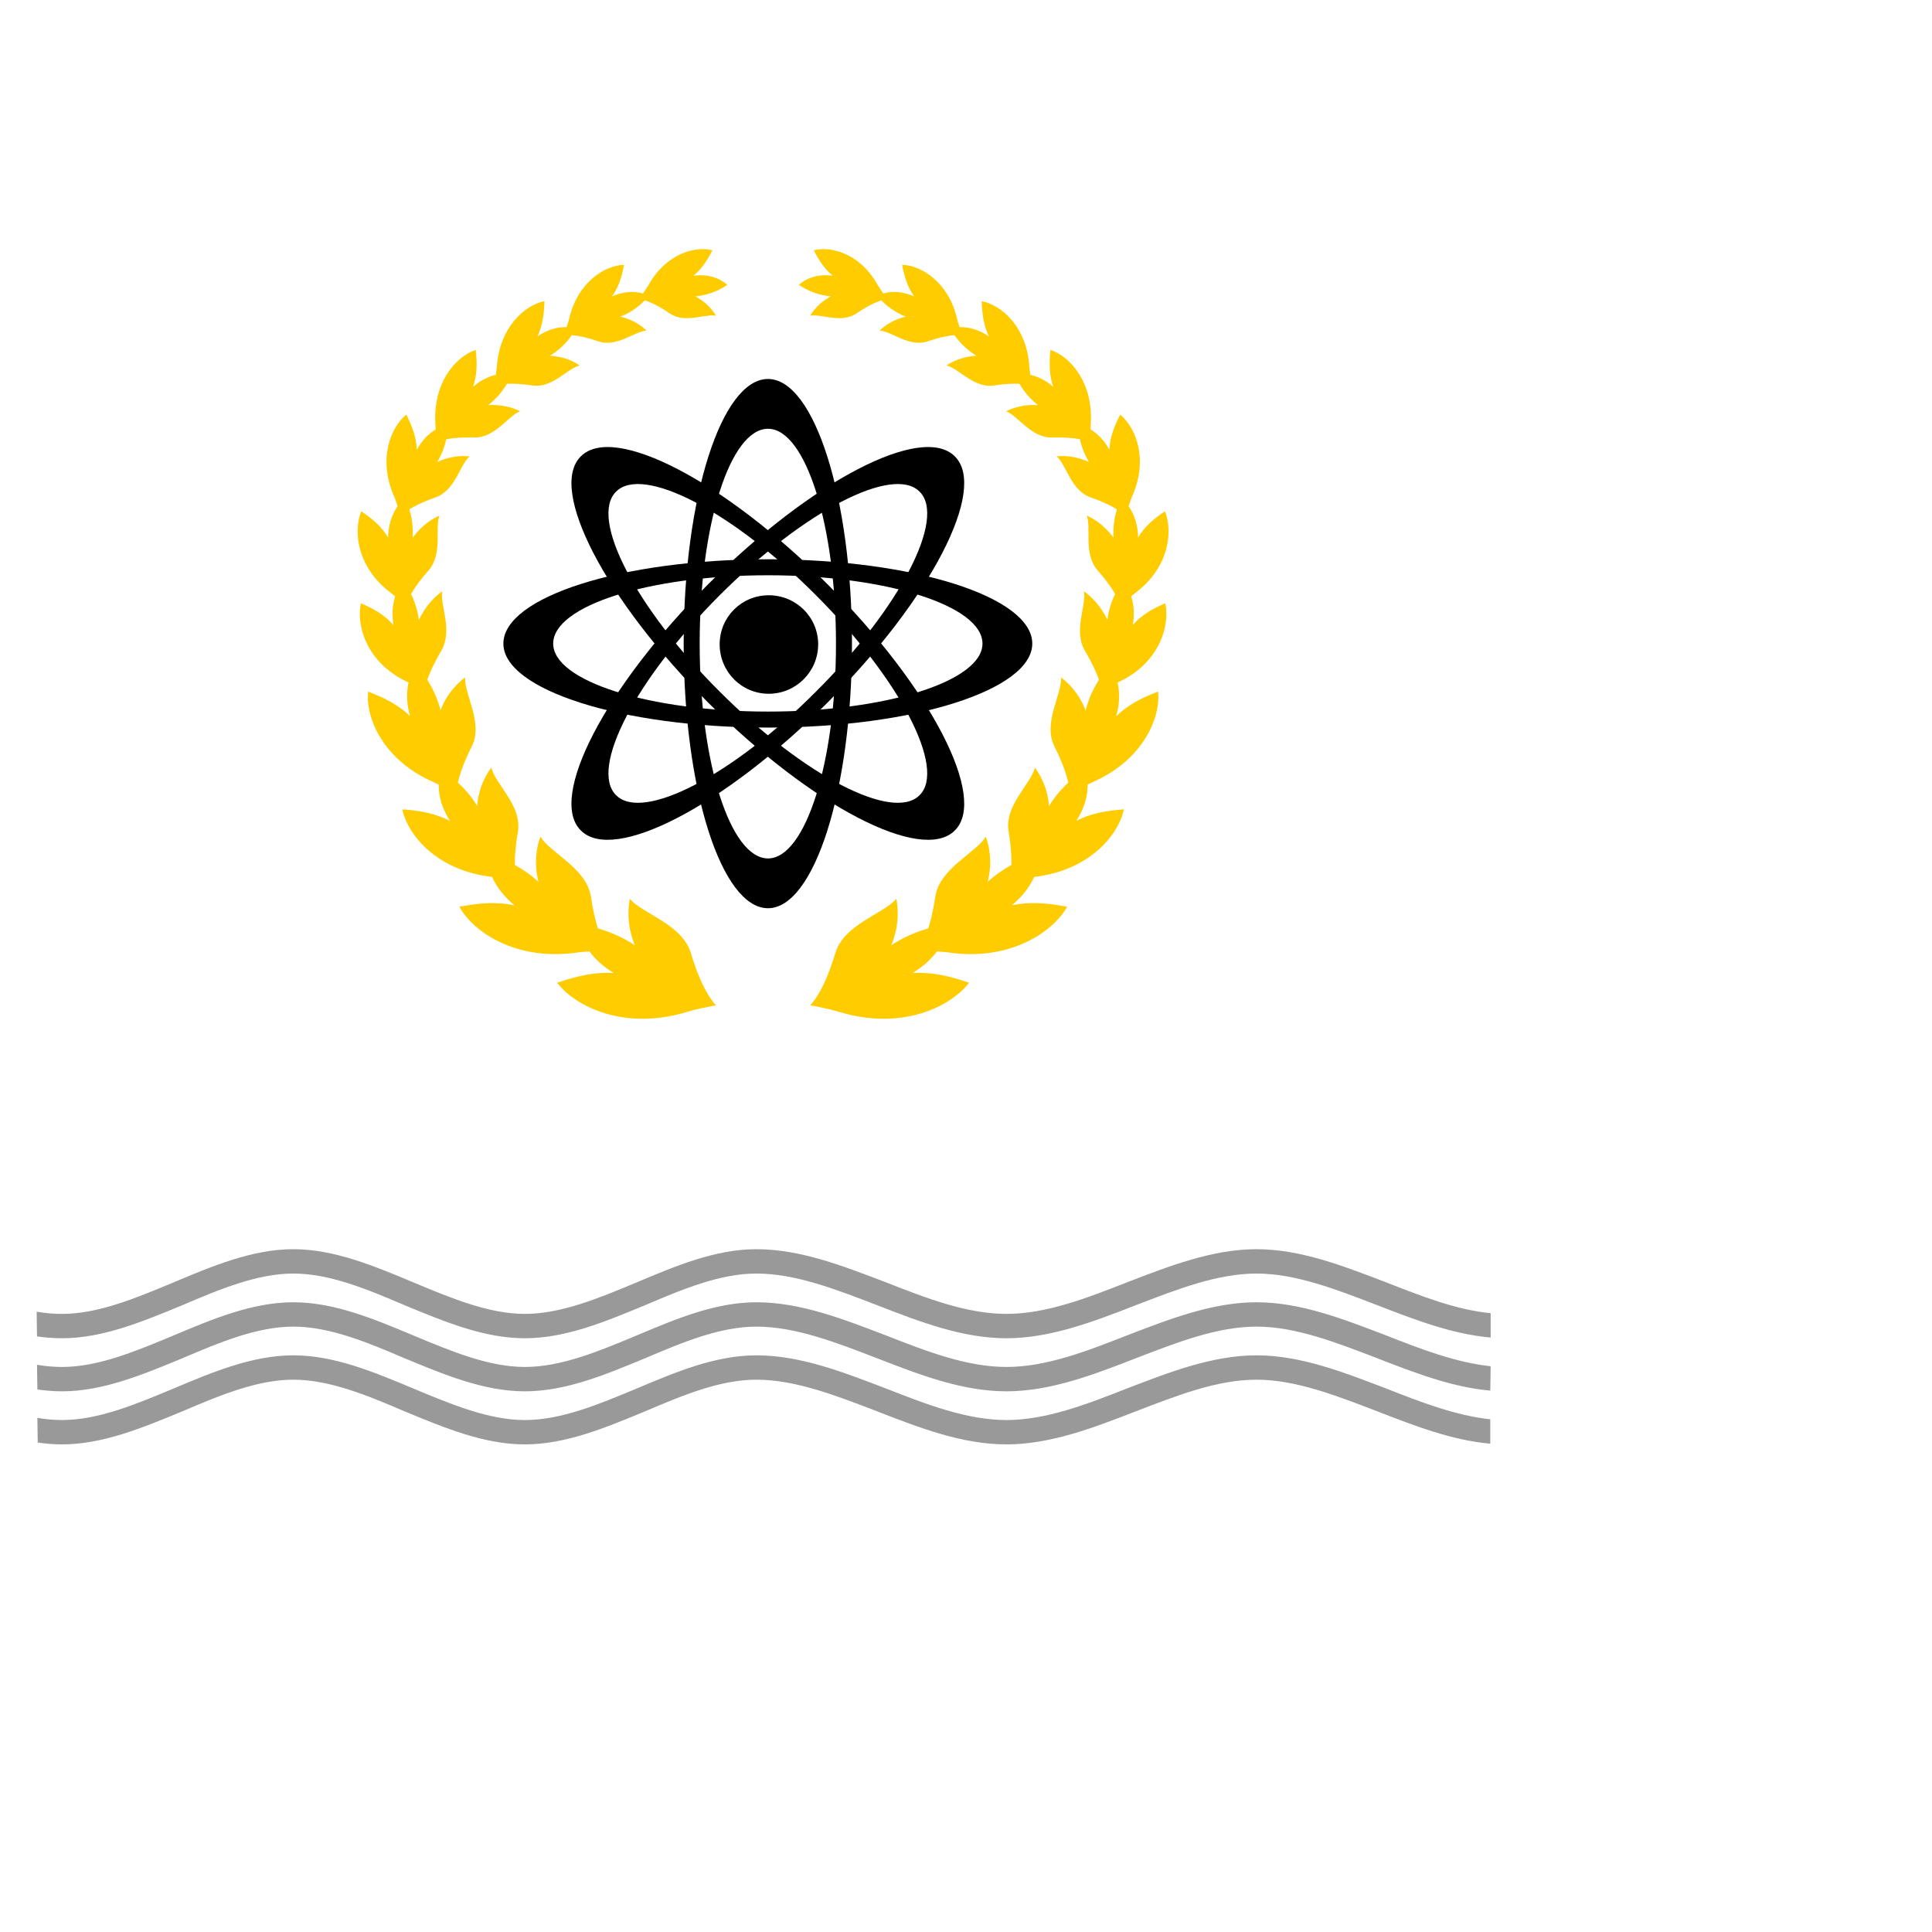 <svg id="city_obn" data-name="obn" xmlns="http://www.w3.org/2000/svg" width="52.5mm" height="52.5mm" viewBox="0 0 148.82 148.82">
    <g
        transform="matrix(0.028,0,0,0.028,-1190.677,-596.272)"
        style="clip-rule:evenodd;fill-rule:evenodd;image-rendering:optimizeQuality;shape-rendering:geometricPrecision;text-rendering:geometricPrecision"
        id="obn">
        <path
            class="fil2"
            d="m 44637,22338 c 127,0 231,326 231,728 0,402 -104,728 -231,728 -128,0 -232,-326 -232,-728 0,-402 104,-728 232,-728 z m 0,137 c 103,0 187,264 187,591 0,326 -84,591 -187,591 -104,0 -188,-265 -188,-591 0,-327 84,-591 188,-591 z"
            id="path860"
            style="fill:#000000" />
        <path
            class="fil2"
            d="m 44122,22551 c 90,-91 394,67 678,351 284,284 442,588 351,678 -90,91 -394,-67 -678,-351 -284,-284 -442,-588 -351,-678 z m 97,97 c 73,-74 320,54 550,285 231,231 359,477 285,550 -73,74 -319,-54 -550,-285 -231,-230 -359,-477 -285,-550 z"
            id="path862"
            style="fill:#000000" />
        <path
            class="fil2"
            d="m 43909,23066 c 0,-128 326,-232 728,-232 402,0 727,104 727,232 0,127 -325,231 -727,231 -402,0 -728,-104 -728,-231 z m 137,0 c 0,-104 264,-188 591,-188 326,0 590,84 590,188 0,103 -264,187 -590,187 -327,0 -591,-84 -591,-187 z"
            id="path864"
            style="fill:#000000" />
        <path
            class="fil2"
            d="m 44122,23580 c -91,-90 67,-394 351,-678 284,-284 588,-442 678,-351 91,90 -67,394 -351,678 -284,284 -588,442 -678,351 z m 97,-97 c -74,-73 54,-319 285,-550 231,-231 477,-359 550,-285 74,73 -54,320 -285,550 -230,231 -477,359 -550,285 z"
            id="path866"
            style="fill:#000000" />
        <path
            class="fil2"
            d="m 44639,22933 c 75,0 136,60 136,135 0,75 -61,136 -136,136 -75,0 -135,-61 -135,-136 0,-75 60,-135 135,-135 z"
            id="path868"
            style="fill:#000000" />
        <path
            style="clip-rule:evenodd;fill-rule:evenodd;image-rendering:optimizeQuality;shape-rendering:geometricPrecision;text-rendering:geometricPrecision;fill:#ffcc00"
            d="M 87.205 33.521 C 85.54 33.415 83.154 34.299 81.635 37.027 C 81.507 37.24 81.287 37.558 81.104 37.834 C 80.176 37.573 79.128 37.658 78.09 38.117 C 78.722 37.226 79.035 36.24 79.26 35.043 C 77.488 35.078 74.761 36.638 73.91 40.287 C 73.849 40.53 73.768 40.803 73.664 41.115 C 72.72 41.092 71.735 41.391 70.818 42.016 C 71.314 40.969 71.462 39.882 71.5 38.586 C 69.657 38.94 67.105 41.067 66.857 45.035 C 66.843 45.227 66.783 45.547 66.754 45.771 C 65.985 45.946 65.231 46.332 64.547 46.93 C 64.933 45.797 64.953 44.669 64.803 43.334 C 62.96 43.936 60.621 46.417 60.869 50.527 C 60.882 50.701 60.883 50.897 60.885 51.098 C 60.161 51.535 59.528 52.199 59.059 53.066 C 59.013 51.884 58.631 50.835 58.035 49.643 C 56.512 50.883 55.202 54 56.902 57.756 C 56.985 57.972 57.093 58.318 57.184 58.57 C 56.605 59.41 56.276 60.46 56.26 61.627 C 55.642 60.583 54.779 59.83 53.643 59.066 C 52.863 60.98 53.181 64.523 56.547 67.039 C 56.672 67.13 56.809 67.249 56.943 67.361 C 56.678 68.216 56.614 69.172 56.789 70.17 C 55.952 69.201 54.922 68.595 53.605 68.031 C 53.145 70.193 54.137 73.808 58.105 75.686 C 58.153 75.708 58.208 75.742 58.256 75.766 C 58.027 76.755 58.06 77.866 58.393 79.023 C 57.264 77.945 55.947 77.266 54.314 76.643 C 54.031 79.123 55.732 83.339 60.764 85.5 C 60.901 85.565 61.052 85.644 61.191 85.713 C 61.182 86.871 61.54 88.091 62.301 89.254 C 60.896 88.53 59.429 88.251 57.646 88.121 C 58.141 90.56 60.963 94.091 66.393 94.707 C 66.842 95.699 67.57 96.646 68.58 97.473 C 66.815 97.114 65.143 97.245 63.209 97.617 C 64.555 100.098 68.843 103.004 74.902 102.047 C 75.154 102.022 75.6 101.996 75.885 101.971 C 76.474 102.758 77.263 103.475 78.248 104.072 C 76.388 103.972 74.688 104.356 72.74 105.023 C 74.512 107.362 79.331 109.735 85.426 107.857 C 86.134 107.645 86.914 107.469 88.225 107.221 C 88.225 107.221 86.949 106.087 85.779 102.154 C 84.929 99.284 80.995 98.291 79.826 96.838 C 79.643 97.752 79.512 99.462 80.318 101.373 C 79.242 100.659 78.035 100.104 76.711 99.73 C 76.469 98.964 76.224 97.975 76.035 96.662 C 75.61 93.827 71.995 92.338 71.109 90.779 C 70.785 91.631 70.418 93.24 70.918 95.176 C 70.227 94.561 69.461 94.011 68.617 93.547 C 68.6 92.785 68.659 91.737 68.914 90.318 C 69.339 87.732 66.645 85.606 66.326 84.047 C 65.821 84.713 65.066 86.015 64.947 87.797 C 64.448 86.968 63.816 86.204 63.064 85.516 C 63.235 84.749 63.607 83.589 64.414 81.992 C 65.583 79.689 63.634 76.854 63.775 75.26 C 63.107 75.746 61.999 76.781 61.371 78.463 C 61.111 77.435 60.679 76.436 60.076 75.49 C 60.304 74.844 60.69 73.941 61.438 72.674 C 62.607 70.654 61.295 68.243 61.543 66.861 C 60.931 67.29 59.93 68.207 59.256 69.67 C 59.146 68.793 58.892 67.942 58.498 67.131 C 58.824 66.566 59.319 65.828 60.197 64.842 C 61.615 63.212 60.799 60.697 61.26 59.492 C 60.628 59.757 59.536 60.417 58.654 61.646 C 58.708 60.722 58.608 59.79 58.328 58.875 C 58.845 58.555 59.63 58.15 60.869 57.721 C 62.818 57.047 63.244 54.532 64.201 53.717 C 63.548 53.635 62.338 53.656 61.047 54.268 C 61.456 53.592 61.751 52.845 61.928 52.041 C 62.527 51.934 63.367 51.842 64.627 51.873 C 66.682 51.944 67.958 49.747 69.127 49.322 C 68.538 49.018 67.415 48.616 66.014 48.725 C 66.73 48.159 67.357 47.47 67.846 46.641 C 68.433 46.616 69.202 46.631 70.33 46.807 C 72.279 47.09 73.768 45.105 74.938 44.857 C 74.43 44.492 73.398 43.969 72.033 43.908 C 72.852 43.409 73.579 42.745 74.166 41.9 C 74.719 41.943 75.578 42.09 76.814 42.52 C 78.622 43.086 80.323 41.492 81.457 41.457 C 81.032 41.032 80.153 40.377 78.895 40.094 C 79.771 39.753 80.581 39.229 81.285 38.506 C 81.759 38.654 82.537 38.978 83.725 39.791 C 85.213 40.783 87.162 39.791 88.225 40.004 C 87.939 39.514 87.297 38.693 86.209 38.117 C 87.281 38.013 88.342 37.668 89.322 36.992 C 88.48 36.248 87.309 35.924 86.014 36.113 C 86.81 35.465 87.348 34.65 87.869 33.627 C 87.665 33.574 87.443 33.537 87.205 33.521 z M 98.422 33.521 C 98.183 33.537 97.96 33.574 97.756 33.627 C 98.277 34.651 98.815 35.464 99.613 36.113 C 98.318 35.924 97.145 36.248 96.303 36.992 C 97.283 37.668 98.344 38.013 99.416 38.117 C 98.328 38.693 97.688 39.514 97.402 40.004 C 98.465 39.791 100.414 40.783 101.902 39.791 C 103.09 38.979 103.868 38.656 104.342 38.508 C 105.046 39.23 105.855 39.753 106.73 40.094 C 105.473 40.377 104.595 41.032 104.17 41.457 C 105.304 41.492 107.003 43.086 108.811 42.52 C 110.055 42.087 110.914 41.941 111.467 41.9 C 112.063 42.745 112.791 43.409 113.607 43.908 C 112.247 43.969 111.218 44.492 110.689 44.857 C 111.859 45.105 113.346 47.09 115.295 46.807 C 116.438 46.629 117.216 46.614 117.805 46.641 C 118.285 47.47 118.906 48.159 119.619 48.725 C 118.214 48.614 117.09 49.017 116.5 49.322 C 117.669 49.747 118.945 51.944 121 51.873 C 122.258 51.842 123.097 51.934 123.695 52.041 C 123.873 52.845 124.171 53.592 124.58 54.268 C 123.289 53.656 122.079 53.635 121.426 53.717 C 122.382 54.532 122.807 57.047 124.756 57.721 C 125.997 58.151 126.782 58.557 127.299 58.877 C 127.02 59.791 126.917 60.721 126.971 61.645 C 126.089 60.416 124.996 59.757 124.365 59.492 C 124.826 60.697 124.012 63.212 125.43 64.842 C 126.308 65.828 126.803 66.566 127.129 67.131 C 126.738 67.935 126.484 68.781 126.373 69.65 C 125.696 68.2 124.691 67.288 124.082 66.861 C 124.365 68.243 123.02 70.654 124.189 72.674 C 124.937 73.941 125.324 74.844 125.551 75.49 C 124.943 76.445 124.509 77.452 124.252 78.49 C 123.618 76.803 122.52 75.747 121.85 75.26 C 121.991 76.854 120.044 79.689 121.213 81.992 C 122.021 83.591 122.392 84.753 122.562 85.52 C 121.809 86.212 121.177 86.98 120.68 87.814 C 120.564 86.024 119.805 84.716 119.299 84.047 C 118.98 85.606 116.287 87.732 116.748 90.318 C 116.989 91.733 117.039 92.779 117.018 93.541 C 116.17 94.006 115.401 94.558 114.707 95.176 C 115.207 93.24 114.84 91.631 114.516 90.779 C 113.63 92.338 110.015 93.827 109.59 96.662 C 109.401 97.973 109.157 98.962 108.916 99.729 C 107.591 100.102 106.383 100.658 105.307 101.371 C 106.112 99.46 105.982 97.752 105.799 96.838 C 104.63 98.291 100.696 99.284 99.846 102.154 C 98.676 106.087 97.402 107.221 97.402 107.221 C 98.713 107.469 99.493 107.645 100.201 107.857 C 106.296 109.735 111.115 107.362 112.887 105.023 C 110.957 104.355 109.255 103.972 107.389 104.072 C 108.376 103.475 109.17 102.76 109.758 101.973 C 110.037 101.997 110.477 102.022 110.725 102.047 C 116.784 103.004 121.071 100.098 122.453 97.617 C 120.507 97.246 118.828 97.112 117.064 97.467 C 118.069 96.641 118.791 95.696 119.236 94.707 C 124.664 94.09 127.486 90.559 127.98 88.121 C 126.208 88.25 124.743 88.525 123.346 89.24 C 124.105 88.08 124.461 86.864 124.445 85.709 C 124.581 85.641 124.733 85.564 124.861 85.5 C 129.893 83.339 131.594 79.123 131.311 76.643 C 129.667 77.27 128.357 77.955 127.232 79.045 C 127.567 77.879 127.599 76.762 127.369 75.766 C 127.417 75.742 127.472 75.708 127.52 75.686 C 131.488 73.808 132.48 70.193 132.02 68.031 C 130.711 68.592 129.684 69.194 128.85 70.152 C 129.025 69.156 128.964 68.202 128.695 67.35 C 128.824 67.242 128.957 67.127 129.078 67.039 C 132.444 64.523 132.764 60.98 131.984 59.066 C 130.849 59.83 129.985 60.582 129.367 61.625 C 129.351 60.458 129.02 59.41 128.441 58.57 C 128.532 58.318 128.642 57.972 128.725 57.756 C 130.461 54 129.115 50.883 127.627 49.643 C 127.01 50.838 126.62 51.89 126.572 53.076 C 126.102 52.204 125.467 51.534 124.74 51.096 C 124.742 50.896 124.743 50.7 124.756 50.527 C 125.004 46.417 122.665 43.936 120.822 43.334 C 120.691 44.666 120.71 45.791 121.088 46.922 C 120.4 46.323 119.639 45.939 118.869 45.768 C 118.84 45.545 118.782 45.226 118.768 45.035 C 118.555 41.067 116.005 38.94 114.127 38.586 C 114.164 39.881 114.322 40.968 114.82 42.014 C 113.901 41.39 112.91 41.091 111.963 41.115 C 111.859 40.803 111.777 40.53 111.717 40.287 C 110.866 36.638 108.137 35.078 106.365 35.043 C 106.589 36.239 106.904 37.226 107.535 38.117 C 106.497 37.658 105.451 37.573 104.523 37.834 C 104.34 37.558 104.12 37.24 103.992 37.027 C 102.504 34.299 100.093 33.415 98.422 33.521 z "
            transform="matrix(28.222,0,0,28.222,42004.111,21035)"
            id="path874" />
        <path
            class="fil8"
            d="m 42627,25196 c 23,4 45,6 68,6 99,0 202,-43 305,-86 109,-46 219,-92 331,-92 113,0 222,46 332,92 103,43 206,86 305,86 100,0 203,-43 306,-86 109,-46 218,-92 331,-92 l 0,0 0,0 c 121,0 238,46 356,91 112,44 223,87 332,87 109,0 220,-43 332,-87 117,-45 235,-91 356,-91 l 0,0 0,0 c 121,0 238,46 356,91 96,38 193,75 287,85 l 0,67 c -105,-9 -208,-49 -311,-89 -112,-43 -224,-87 -332,-87 l 0,0 0,0 c -109,0 -220,44 -332,87 -118,46 -236,91 -356,91 -121,0 -238,-45 -356,-91 -112,-43 -224,-87 -332,-87 l 0,0 0,0 c -100,0 -203,43 -306,87 -109,45 -218,91 -331,91 -113,0 -222,-46 -331,-91 -103,-44 -206,-87 -306,-87 -99,0 -202,43 -305,87 -109,45 -219,91 -331,91 -23,0 -45,-2 -67,-5 l -1,-68 z m 3998,-288 0,67 c -105,-9 -209,-49 -312,-89 -112,-43 -224,-87 -332,-87 l 0,0 0,0 c -109,0 -220,44 -332,87 -118,46 -236,91 -356,91 -121,0 -238,-45 -356,-91 -112,-43 -224,-87 -332,-87 l 0,0 0,0 c -100,0 -203,43 -306,87 -109,45 -218,91 -331,91 -113,0 -222,-46 -331,-91 -103,-44 -206,-87 -306,-87 -99,0 -202,43 -305,87 -109,45 -219,91 -331,91 -24,0 -47,-2 -69,-5 l -1,-68 c 23,4 47,6 70,6 99,0 202,-43 305,-86 109,-46 219,-92 331,-92 113,0 222,46 332,92 103,43 206,86 305,86 100,0 203,-43 306,-86 109,-46 218,-92 331,-92 l 0,0 0,0 c 121,0 238,46 356,91 112,44 223,87 332,87 109,0 220,-43 332,-87 117,-45 235,-91 356,-91 l 0,0 0,0 c 121,0 238,46 356,91 97,38 193,76 288,85 z m 0,146 -1,67 c -105,-9 -208,-49 -311,-89 -112,-43 -224,-87 -332,-87 l 0,0 0,0 c -109,0 -220,44 -332,87 -118,46 -236,91 -356,91 -121,0 -238,-45 -356,-91 -112,-43 -224,-87 -332,-87 l 0,0 0,0 c -100,0 -203,43 -306,87 -109,45 -218,91 -331,91 -113,0 -222,-46 -331,-91 -103,-44 -206,-87 -306,-87 -99,0 -202,43 -305,87 -109,45 -219,91 -331,91 -23,0 -46,-2 -68,-5 l -1,-68 c 23,4 46,6 69,6 99,0 202,-43 305,-86 109,-46 219,-92 331,-92 113,0 222,46 332,92 103,43 206,86 305,86 100,0 203,-43 306,-86 109,-46 218,-92 331,-92 l 0,0 0,0 c 121,0 238,46 356,91 112,44 223,87 332,87 109,0 220,-43 332,-87 117,-45 235,-91 356,-91 l 0,0 0,0 c 121,0 238,46 356,91 96,38 193,75 288,85 z"
            id="path856"
            style="fill:#999999;fill-rule:nonzero" />
    </g>
</svg>